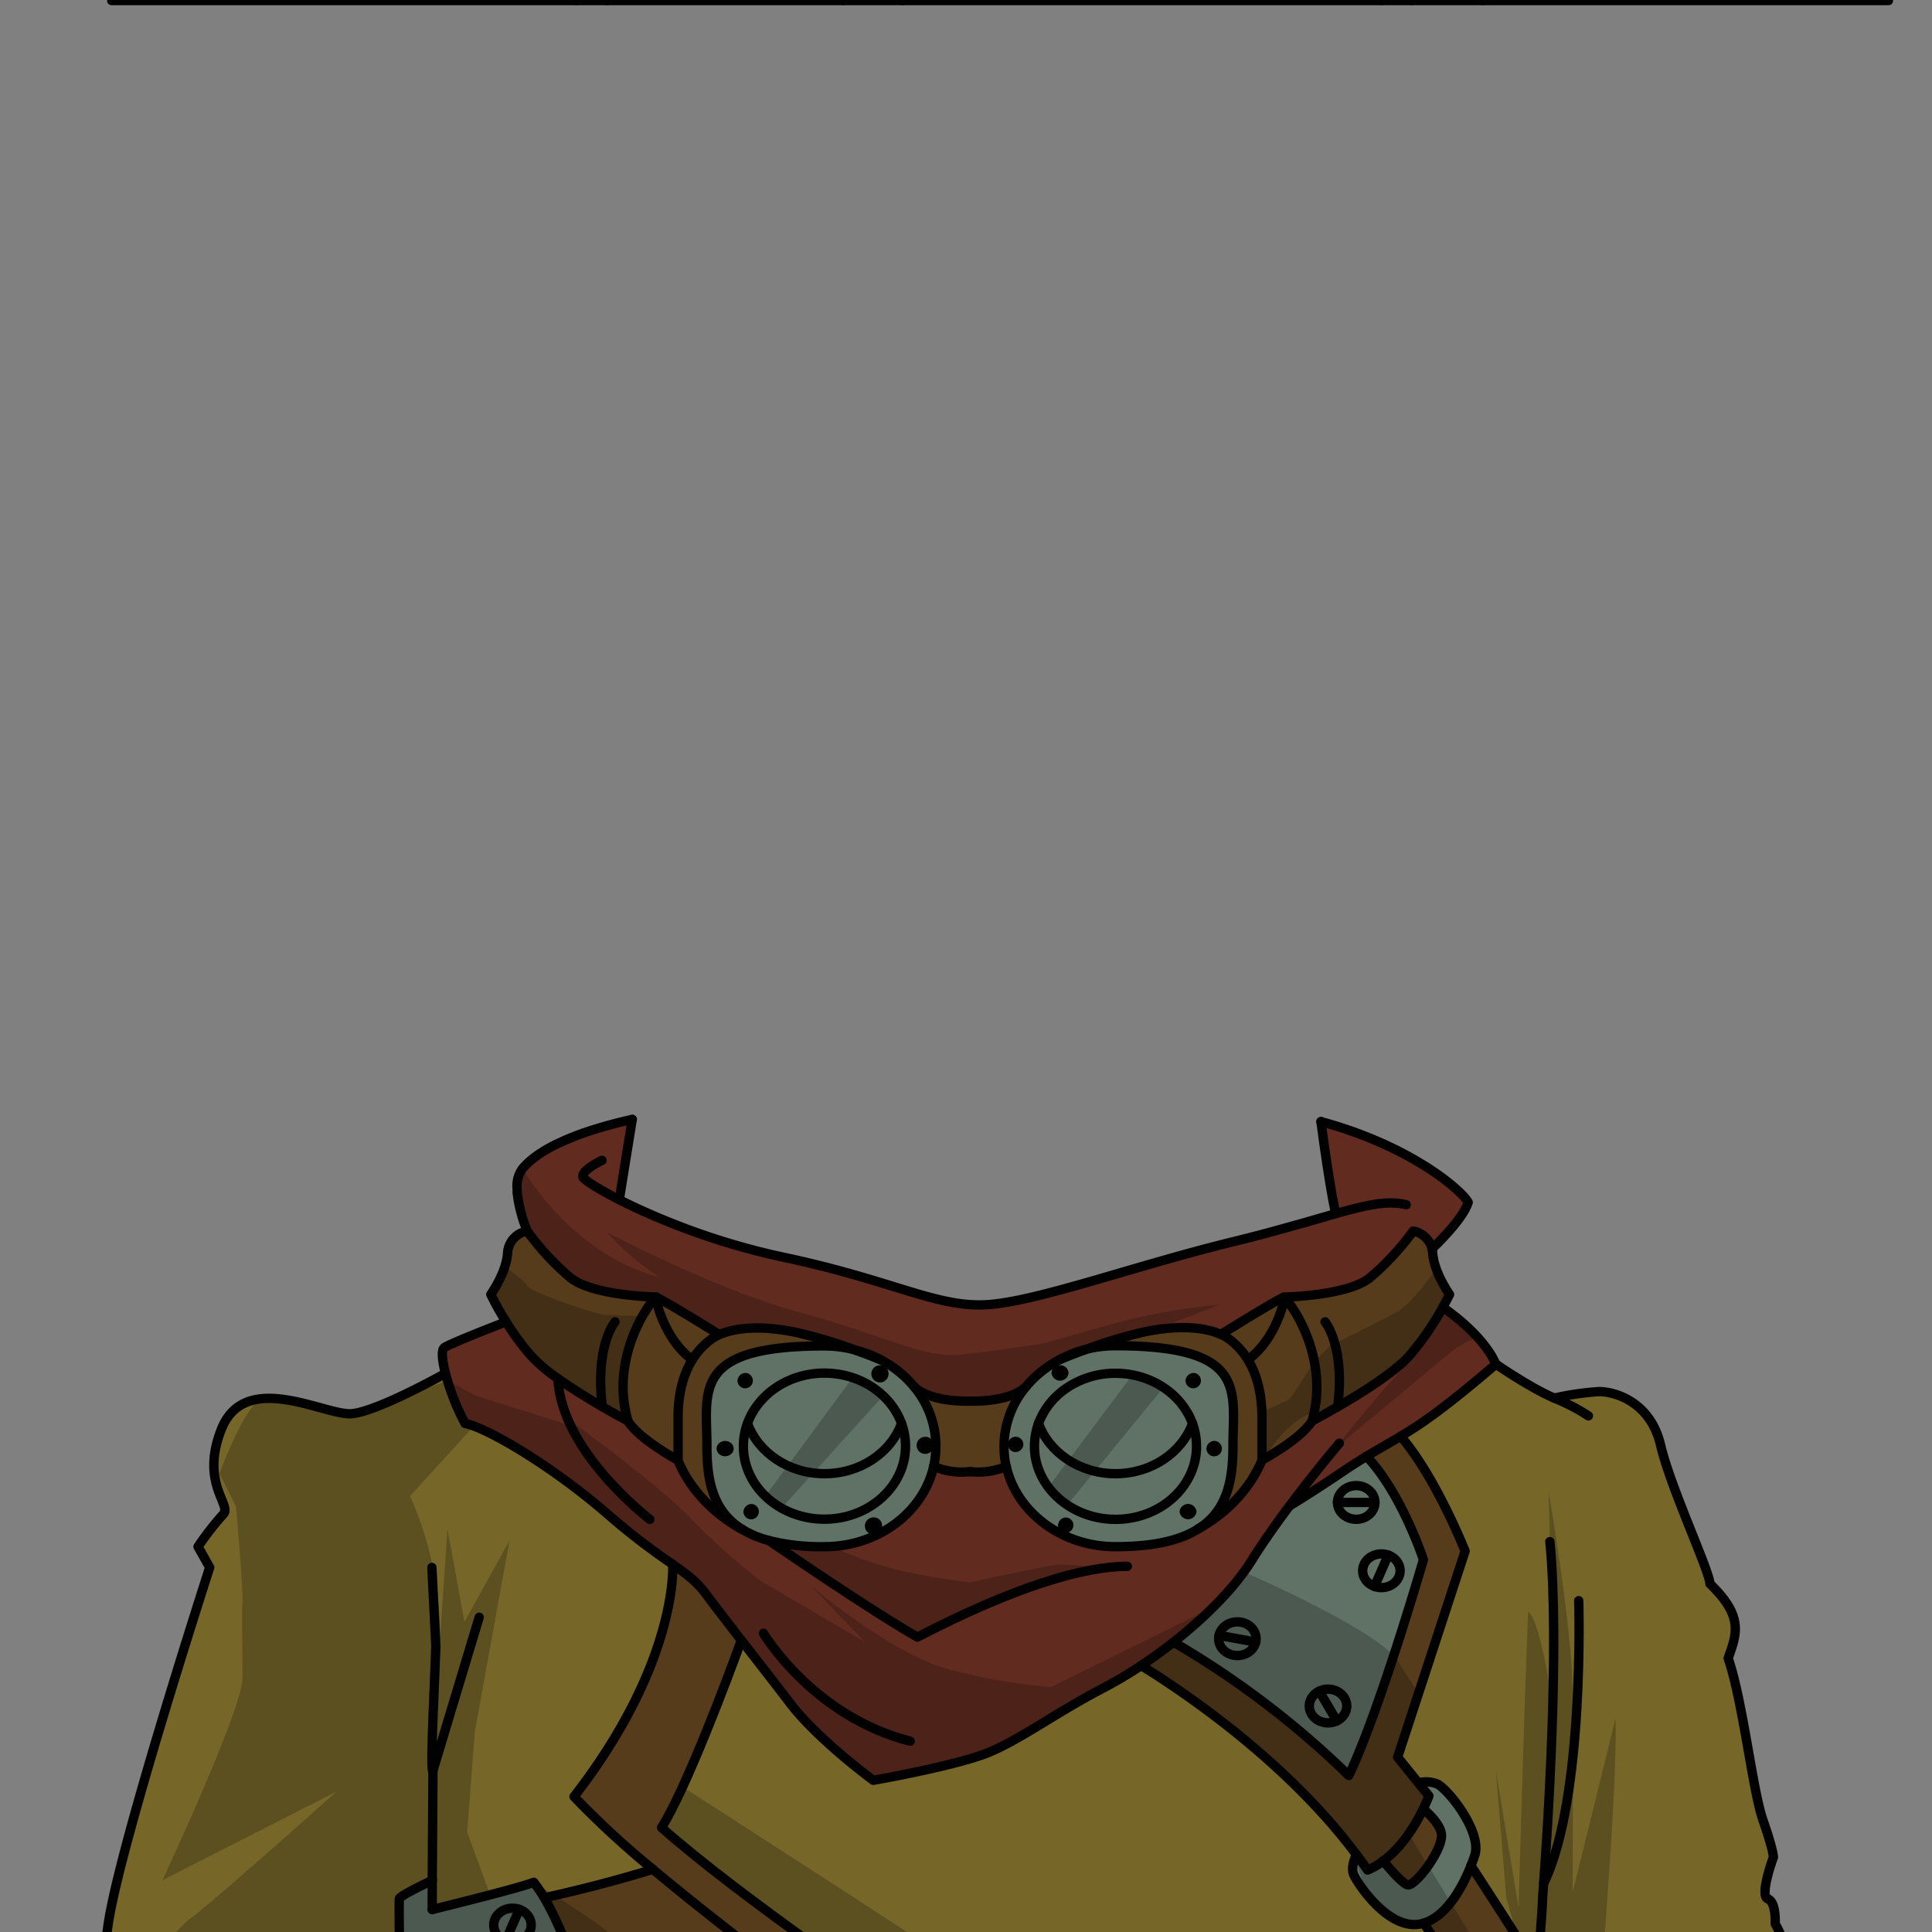 <svg xmlns="http://www.w3.org/2000/svg" xmlns:xlink="http://www.w3.org/1999/xlink" viewBox="0 0 432 432">
  <rect x="0" y="0" width="432" height="432" fill="#808080" stroke="none"/>
  <defs>
    <style>.GUNDAN_LIZARD_OUTFIT_LIZARD_OUTFIT_15_cls-1,.GUNDAN_LIZARD_OUTFIT_LIZARD_OUTFIT_15_cls-15,.GUNDAN_LIZARD_OUTFIT_LIZARD_OUTFIT_15_cls-8{fill:none;}.GUNDAN_LIZARD_OUTFIT_LIZARD_OUTFIT_15_cls-2{isolation:isolate;}.GUNDAN_LIZARD_OUTFIT_LIZARD_OUTFIT_15_cls-3{fill:#c2e3d0;}.GUNDAN_LIZARD_OUTFIT_LIZARD_OUTFIT_15_cls-4{fill:#607266;}.GUNDAN_LIZARD_OUTFIT_LIZARD_OUTFIT_15_cls-5{fill:#563c1b;}.GUNDAN_LIZARD_OUTFIT_LIZARD_OUTFIT_15_cls-6{fill:#766729;}.GUNDAN_LIZARD_OUTFIT_LIZARD_OUTFIT_15_cls-7{fill:#622b20;}.GUNDAN_LIZARD_OUTFIT_LIZARD_OUTFIT_15_cls-15,.GUNDAN_LIZARD_OUTFIT_LIZARD_OUTFIT_15_cls-8{stroke:#010101;stroke-linecap:round;stroke-linejoin:round;}.GUNDAN_LIZARD_OUTFIT_LIZARD_OUTFIT_15_cls-8{stroke-width:2.09px;}.GUNDAN_LIZARD_OUTFIT_LIZARD_OUTFIT_15_cls-9{fill:#010101;}.GUNDAN_LIZARD_OUTFIT_LIZARD_OUTFIT_15_cls-10{opacity:0.22;mix-blend-mode:multiply;}.GUNDAN_LIZARD_OUTFIT_LIZARD_OUTFIT_15_cls-11{clip-path:url(#GUNDAN_LIZARD_OUTFIT_LIZARD_OUTFIT_15_clip-path);}.GUNDAN_LIZARD_OUTFIT_LIZARD_OUTFIT_15_cls-12{fill:#fff;}.GUNDAN_LIZARD_OUTFIT_LIZARD_OUTFIT_15_cls-13{fill:#d4bf7d;}.GUNDAN_LIZARD_OUTFIT_LIZARD_OUTFIT_15_cls-14{fill:#7f6a2a;}.GUNDAN_LIZARD_OUTFIT_LIZARD_OUTFIT_15_cls-15{stroke-width:2px;}</style>
    <clipPath id="clip-path">
      <rect class="GUNDAN_LIZARD_OUTFIT_LIZARD_OUTFIT_15_cls-1" x="18.71" y="-419.1" width="403.6" height="385.13" />
    </clipPath>
  </defs>
  <g class="GUNDAN_LIZARD_OUTFIT_LIZARD_OUTFIT_15_cls-2">
    <g id="Outfit">
      <path class="GUNDAN_LIZARD_OUTFIT_LIZARD_OUTFIT_15_cls-3" d="M201.58,318.29c-2.38-6.52-9.19-11.22-17.22-11.22s-14.83,4.7-17.21,11.22a14.73,14.73,0,0,0-.91,5.11c0,.15,0,.31,0,.45.26,8.81,8.27,15.88,18.11,15.88,10,0,18.13-7.32,18.13-16.33a2.11,2.11,0,0,0,0-.36A14.5,14.5,0,0,0,201.58,318.29Z" />
      <path class="GUNDAN_LIZARD_OUTFIT_LIZARD_OUTFIT_15_cls-3" d="M266.65,318.29c-2.39-6.52-9.18-11.22-17.22-11.22a19.36,19.36,0,0,0-10.84,3.25,16.51,16.51,0,0,0-6.38,8,15,15,0,0,0-.9,5.11c0,9,8.12,16.33,18.12,16.33,9.85,0,17.85-7.07,18.11-15.88,0-.14,0-.3,0-.45A15,15,0,0,0,266.65,318.29Z" />
      <path class="GUNDAN_LIZARD_OUTFIT_LIZARD_OUTFIT_15_cls-4" d="M274.05,308l-.2-.31a9.43,9.43,0,0,0-1.84-2c-.21-.18-.43-.35-.67-.52s-.49-.34-.75-.5-.81-.47-1.26-.69c-3.9-1.9-10.1-3-19.9-3a27.92,27.92,0,0,0-3.05.17l-.87.12h-.09c-.52.08-1,.16-1.55.27l-.8.17-.79.2-.13.05-.45.16-1,.37-.43.17c-1,.37-1.78.69-2.35.92l-.22.09-.6.25-.07,0h0l-.66.35c-.22.13-.44.25-.64.38-.61.36-1.2.74-1.76,1.15h0a25.53,25.53,0,0,0-2.41,2l-.75.73c-.49.49-1,1-1.38,1.52-.3.36-.59.73-.87,1.12s-.39.56-.58.85a.24.24,0,0,0-.06.09l-.07.11h0c-.13.2-.25.4-.37.6l-.25.44c-.18.31-.34.62-.5.94-.29.58-.55,1.17-.79,1.78l-.24.66a21.18,21.18,0,0,0-.75,2.73c0,.21-.08.41-.11.62s-.09.53-.12.8a18.15,18.15,0,0,0-.15,1.81c0,.12,0,.24,0,.36s0,.28,0,.42a20.8,20.8,0,0,0,.49,4.49h0c.08.34.16.68.26,1,0,.16.09.32.14.47s.15.48.23.72.2.56.32.84.17.44.27.66c.27.62.57,1.23.9,1.82.12.22.24.43.37.64l.42.68c.18.28.37.55.57.82s.56.76.85,1.12.49.58.75.86A23.75,23.75,0,0,0,234,341l.94.64,0,0c.71.45,1.45.88,2.21,1.27h0l.24.11.44.22a7.24,7.24,0,0,0,.7.32l.71.3a21.28,21.28,0,0,0,2.2.78l.76.22.76.2c.62.15,1.25.28,1.89.38a27.3,27.3,0,0,0,4.55.38l1.62,0,1.52-.05c.62,0,1.24-.06,1.83-.11l1-.09c.92-.09,1.8-.2,2.63-.33.42-.06.83-.13,1.24-.21l1.06-.22.24-.05c.34-.07.66-.15,1-.24,0,0,0,0,0,0l.84-.23.9-.28c.22-.07.43-.14.63-.22s.56-.2.82-.31l.74-.31c.28-.13.56-.25.82-.39s.58-.29.85-.45.52-.29.77-.45A15,15,0,0,0,272.2,338c.23-.33.46-.67.67-1s.4-.7.58-1.06.35-.73.51-1.11a29.14,29.14,0,0,0,1.76-10.86v-.53C275.72,317.44,276.53,312,274.05,308Zm-45.37,14.32a2.75,2.75,0,0,0-.17-.29,2,2,0,0,0-.52-.47l-.1-.05a1.92,1.92,0,0,0-.58-.21,2.34,2.34,0,0,0-.38,0,2.56,2.56,0,0,0-.39,0,2.14,2.14,0,0,0-.68.26A1.67,1.67,0,0,0,225,323a1.92,1.92,0,0,0,3.81,0A1.5,1.5,0,0,0,228.68,322.32Zm40-14.39a1.86,1.86,0,0,0-.21-.28,2,2,0,0,0-1.08-.59,2.43,2.43,0,0,0-.38,0h0a1.72,1.72,0,1,0,0,3.43,2,2,0,0,0,1.47-.62,1.86,1.86,0,0,0,.21-.28,1.5,1.5,0,0,0,0-1.63ZM237,305.31h-.12a1.09,1.09,0,0,0-.26,0,2.42,2.42,0,0,0-.36.1.75.75,0,0,0-.13.06l-.12.05a1.37,1.37,0,0,0-.2.13h0l-.08.07a1.67,1.67,0,0,0-.23.23l-.13.18-.1.17a1.17,1.17,0,0,0-.1.26,2,2,0,0,0-.05.42,1.6,1.6,0,0,0,.56,1.21,2,2,0,0,0,1.34.5,1.72,1.72,0,1,0,0-3.43Zm2.51,34.31a2.14,2.14,0,0,0-.68-.26,2.56,2.56,0,0,0-.39,0,2.34,2.34,0,0,0-.38,0,2.14,2.14,0,0,0-.68.26,1.82,1.82,0,0,0-.52.47,1.89,1.89,0,0,0-.17.28,1.53,1.53,0,0,0-.15.67,1.58,1.58,0,0,0,.05.38,2.41,2.41,0,0,0,.08.25l0,.06a.22.22,0,0,0,.05.08,1.55,1.55,0,0,0,.51.57l.12.08a.61.61,0,0,0,.14.07.33.33,0,0,0,.1.06l.06,0a.79.79,0,0,0,.26.08l.19.05.31,0,.39,0a2.14,2.14,0,0,0,.68-.26,1.63,1.63,0,0,0,0-2.85Zm27.65-19.47a14.55,14.55,0,0,0-.54-1.85,14.17,14.17,0,0,0-.79-1.78c-.1-.2-.21-.39-.31-.57a15.9,15.9,0,0,0-1.07-1.64c-.26-.35-.54-.69-.83-1s-.59-.65-.91-1a18.25,18.25,0,0,0-2.58-2.09h0a4,4,0,0,0-.38-.24c-.14-.09-.28-.18-.43-.26a7.14,7.14,0,0,0-.71-.4,9.61,9.61,0,0,0-.91-.45,19.08,19.08,0,0,0-4.48-1.44h0a20.25,20.25,0,0,0-3.77-.36,20,20,0,0,0-7,1.25c-.29.11-.57.22-.84.34-.42.19-.84.38-1.24.59h0c-.33.17-.66.35-1,.55s-.54.32-.8.5l-.55.38c-.33.25-.65.5-1,.77s-.6.53-.89.8l-.14.14c-.25.24-.48.49-.71.74s-.4.46-.59.7a12.53,12.53,0,0,0-.77,1c-.12.18-.24.36-.35.54s-.21.35-.31.52-.31.57-.45.86c-.07.13-.13.26-.19.39a5.38,5.38,0,0,0-.24.55c-.08.19-.15.37-.22.56s-.13.38-.19.57a2.91,2.91,0,0,0-.12.39,10.23,10.23,0,0,0-.33,1.35c-.07.38-.13.76-.17,1.15a.09.09,0,0,1,0,.05c0,.4-.07.81-.08,1.22,0,.12,0,.25,0,.37s0,.43,0,.64,0,.42,0,.62a15.82,15.82,0,0,0,.27,1.83c0,.2.09.4.14.59s.1.38.16.57a9.49,9.49,0,0,0,.4,1.17c.06.15.12.31.19.46a1.08,1.08,0,0,0,.08.19c.07.16.14.31.22.46.18.37.37.72.57,1.07l.32.52c.11.18.23.35.34.51s.23.33.36.49h0l0,0,0,0c.21.28.43.54.65.81,0,0,0,0,0,0,.23.26.46.51.7.76a16.4,16.4,0,0,0,1.51,1.36l.09.09c.16.13.32.26.49.38l.73.52c.45.3.92.58,1.4.85h0c.33.18.67.35,1,.51l.09,0c.34.16.68.31,1,.45s.67.26,1,.37l.1,0c.39.13.77.24,1.17.34l.58.14a20.27,20.27,0,0,0,4.38.48c9.85,0,17.85-7.07,18.11-15.87,0-.15,0-.31,0-.46A14.58,14.58,0,0,0,267.19,320.15Zm-.2,16.66a2,2,0,0,0-2.69,0,1.88,1.88,0,0,0-.24.25,1.6,1.6,0,0,0-.32.95,1.91,1.91,0,0,0,3.81,0A1.59,1.59,0,0,0,267,336.81Zm6.53-13.24a.29.29,0,0,0,0-.1,1.43,1.43,0,0,0-.08-.22.38.38,0,0,0-.09-.15,1.08,1.08,0,0,0-.21-.28l-.12-.12a2,2,0,0,0-1.34-.51,2,2,0,0,0-1.42.59,1.6,1.6,0,0,0-.48,1.13,1.42,1.42,0,0,0,.19.73,1.76,1.76,0,0,0,.37.49,2,2,0,0,0,1.34.5,2,2,0,0,0,1.46-.62,1.86,1.86,0,0,0,.21-.28,1.31,1.31,0,0,0,.2-.47,1.34,1.34,0,0,0,0-.35A1.27,1.27,0,0,0,273.52,323.57Z" />
      <path class="GUNDAN_LIZARD_OUTFIT_LIZARD_OUTFIT_15_cls-4" d="M209.26,323a1.21,1.21,0,0,0,0-.19v-.17c0-.16,0-.31,0-.47a1.69,1.69,0,0,0,0-.23c0-.25,0-.49-.07-.74s0-.43-.08-.64-.06-.43-.1-.64c-.08-.47-.18-.93-.29-1.39l-.21-.79c-.09-.28-.17-.56-.27-.84s-.19-.55-.29-.82-.2-.51-.31-.77a22.07,22.07,0,0,0-1.24-2.42l-.35-.58-.07-.1,0,0-.15-.23c-.17-.26-.34-.51-.53-.76a.91.91,0,0,0-.11-.16c-.23-.32-.48-.63-.73-.93l0,0a21.21,21.21,0,0,0-1.64-1.78,23.85,23.85,0,0,0-4.88-3.72l-1.09-.6h0l-.19-.08-1-.4-.6-.24s0,0,0,0l-.08,0-.17-.07-.13-.06-1-.39-.9-.34-.24-.1h-.1l-.12,0-.66-.25c-.36-.11-.72-.2-1.09-.28l-1.1-.22h-.05c-.4-.08-.8-.14-1.21-.2l-1-.11-.56-.05-.75-.05c-.48,0-1,0-1.46,0-9.8,0-16,1.09-19.9,3q-.68.33-1.26.69c-.26.16-.51.33-.75.5s-.46.34-.67.52a9.43,9.43,0,0,0-1.84,2l-.2.31c-2.48,4-1.67,9.44-1.67,15.4v.53c0,5.11.71,9.8,3.15,13.52l.54.77c.18.23.37.47.56.69l.48.54.38.38a15,15,0,0,0,2.57,2l.06,0c.16.1.31.2.48.29l.41.24c.36.2.74.39,1.13.57a24.49,24.49,0,0,0,4,1.47h0q1.08.28,2.25.51l.09,0,.78.14,1.14.18c.68.1,1.39.19,2.12.25.53.06,1.08.1,1.63.14l.64,0,1,0,1,0h1.85c.29,0,.59,0,.89,0h.08l.6,0h.28c.33,0,.65,0,1-.08l.87-.1.29,0c.3,0,.6-.09.89-.15l.9-.18.26-.05.69-.17.42-.1.57-.16c.29-.09.57-.17.84-.27s.67-.22,1-.35l.68-.26c.42-.17.83-.35,1.24-.55l.46-.22a25.24,25.24,0,0,0,4-2.45c.24-.18.48-.36.72-.56l.76-.64.74-.68.74-.74c.19-.2.38-.4.56-.61l.12-.13c.2-.23.39-.46.58-.7s.41-.51.6-.77l.52-.72a.42.42,0,0,1,.09-.14,20.23,20.23,0,0,0,1.42-2.47c.15-.3.28-.59.41-.89.26-.58.49-1.18.69-1.78a.65.65,0,0,1,0-.13c.17-.54.33-1.1.46-1.66l0-.13h0c.08-.36.15-.73.21-1.1.1-.62.18-1.24.22-1.88s.06-1,.06-1.51C209.27,323.26,209.27,323.12,209.26,323Zm-10.92-16.91a3,3,0,0,0-.24-.26,2,2,0,0,0-2.81.12,1.08,1.08,0,0,0-.21.28,1.52,1.52,0,0,0,0,1.64,1.78,1.78,0,0,0,.21.27,2,2,0,0,0,2.81.12,1.88,1.88,0,0,0,.24-.25,1.6,1.6,0,0,0,0-1.92Zm-31.54,1a1.72,1.72,0,1,0,1.91,1.71A1.82,1.82,0,0,0,166.8,307ZM164,323.74a.53.53,0,0,0,0-.12.13.13,0,0,0,0-.06,1.31,1.31,0,0,0-.09-.28v0a1.09,1.09,0,0,1-.08-.15,1.5,1.5,0,0,0-.24-.31l-.1-.09a.73.73,0,0,0-.18-.14.42.42,0,0,0-.14-.09,1.06,1.06,0,0,0-.21-.11,2,2,0,0,0-.81-.17,2,2,0,0,0-1.47.63,1.86,1.86,0,0,0-.21.28.9.9,0,0,0-.12.24,1.39,1.39,0,0,0-.12.57,1.46,1.46,0,0,0,.24.82,1.86,1.86,0,0,0,.21.28,2,2,0,0,0,1.47.62,2.26,2.26,0,0,0,.74-.13,1.84,1.84,0,0,0,.6-.37,2,2,0,0,0,.24-.26,1.55,1.55,0,0,0,.33-1A.91.91,0,0,0,164,323.74Zm5.45,13.07-.27-.21a2,2,0,0,0-1.07-.3,2,2,0,0,0-1.35.51,1.59,1.59,0,0,0-.56,1.2,1.5,1.5,0,0,0,.15.67,1.22,1.22,0,0,0,.17.29,1.93,1.93,0,0,0,1.17.72l.16,0h.26a2,2,0,0,0,1.34-.5l.12-.12.11-.13a1.6,1.6,0,0,0,.33-1,1.54,1.54,0,0,0-.33-.95A1.79,1.79,0,0,0,169.49,336.81Zm27.17,3a1.46,1.46,0,0,0-.28-.21,2.14,2.14,0,0,0-.68-.26,2.34,2.34,0,0,0-.38,0,2.56,2.56,0,0,0-.39,0,2.47,2.47,0,0,0-.36.11,1.79,1.79,0,0,0-.86.66,1,1,0,0,0-.15.24h0a1.21,1.21,0,0,0-.11.32,1.27,1.27,0,0,0,0,.34,1.34,1.34,0,0,0,0,.35,1.48,1.48,0,0,0,.21.5,1.18,1.18,0,0,0,.17.22,2,2,0,0,0,1.49.65,2.34,2.34,0,0,0,.38,0,1.94,1.94,0,0,0,1.2-.73,1.69,1.69,0,0,0,.31-1A1.64,1.64,0,0,0,196.66,339.83ZM202.47,323a14.44,14.44,0,0,0-.89-4.74c-.08-.22-.17-.45-.27-.67s-.12-.29-.18-.43l-.33-.68c-.14-.26-.27-.51-.42-.75a.25.25,0,0,0,0-.07q-.22-.39-.48-.75c-.17-.26-.36-.52-.55-.77s-.34-.44-.52-.65-.47-.54-.72-.8-.26-.27-.4-.4a3.5,3.5,0,0,0-.28-.27c-.22-.21-.45-.42-.69-.62l0,0c-.25-.21-.5-.41-.76-.6l-.8-.56a17.6,17.6,0,0,0-2.4-1.35c-.13-.07-.26-.12-.39-.18l-.74-.31-.15-.06-.73-.26-.07,0a13.66,13.66,0,0,0-1.58-.45c-.23-.06-.45-.11-.68-.15a20.35,20.35,0,0,0-4-.4,20.71,20.71,0,0,0-2.86.2l-.18,0a19,19,0,0,0-2,.41l-.68.19-.68.22c-.44.15-.87.31-1.29.49a18.61,18.61,0,0,0-3,1.63c-.37.24-.73.5-1.08.77h0c-.35.27-.69.56-1,.85-.17.15-.33.3-.48.46a16.43,16.43,0,0,0-1.33,1.45,13,13,0,0,0-.78,1,15.77,15.77,0,0,0-1.79,3.46,15,15,0,0,0-.9,5.1v.28a1.09,1.09,0,0,0,0,.18c0,.24,0,.48,0,.72a.34.34,0,0,0,0,.1,1,1,0,0,0,0,.17,4.07,4.07,0,0,0,.07.61,5.43,5.43,0,0,0,.09.56c0,.22.08.44.13.66s.06.29.1.43.13.47.21.71a7,7,0,0,0,.26.77c.09.25.19.5.29.74s.22.48.34.72a15,15,0,0,0,.85,1.51c.12.19.24.37.37.54s.31.44.47.65.33.42.51.62l.53.6.28.28c.1.09.19.19.29.29l.06,0c.19.18.37.36.56.51s.35.31.53.45l.17.14.56.42a7.51,7.51,0,0,0,.68.47,2.84,2.84,0,0,0,.39.25,6,6,0,0,0,.54.33l.13.07h0l.06,0c.32.18.65.36,1,.52l.06,0c.35.17.7.33,1.07.47s.64.25,1,.36.82.27,1.24.39l.76.19a18.36,18.36,0,0,0,2,.34l.67.08.81.05c.34,0,.67,0,1,0,10,0,18.12-7.31,18.12-16.33C202.48,323.29,202.48,323.16,202.47,323Zm6.28-.23a1.22,1.22,0,0,0,0-.17,1.63,1.63,0,0,0-.35-.7l-.21-.21-.16-.12a1,1,0,0,0-.17-.1,1.31,1.31,0,0,0-.27-.12l-.16-.05-.19,0a1.87,1.87,0,0,0-.34,0,2.56,2.56,0,0,0-.39,0,2.14,2.14,0,0,0-.68.26,1.46,1.46,0,0,0-.28.21l-.07.07-.06.06-.11.12a1.66,1.66,0,0,0-.32,1,1.6,1.6,0,0,0,.32,1,2.83,2.83,0,0,0,.24.25,2,2,0,0,0,1.35.5,1.85,1.85,0,0,0,1.81-1.26.3.3,0,0,0,0-.1,1.34,1.34,0,0,0,0-.35h0A1,1,0,0,0,208.75,322.81Z" />
      <path class="GUNDAN_LIZARD_OUTFIT_LIZARD_OUTFIT_15_cls-5" d="M320.32,280.26a7.46,7.46,0,0,0-.14-1,5.36,5.36,0,0,0-4.23-4,59.43,59.43,0,0,1-9.78,10.53c-5.15,4-19.12,4.24-19.12,4.24-2.81,1.36-14,8.32-14,8.32-3.85-1.72-9.79-2.07-17-.59a99.48,99.48,0,0,0-13.75,4.11,27,27,0,0,1,7.15-.95c29.79,0,26.29,10.07,26.29,22.45v.53c-.06,7.44-1.46,14-7.73,17.95,11.13-6.1,14.29-15.42,14.29-15.42s8.69-4.66,11.15-8.75c0,0,2.4-1.26,5.68-3.16,5.23-3,12.67-7.66,16-11.38a62.83,62.83,0,0,0,7.51-10.87c.95-1.73,1.5-2.86,1.5-2.86S320.64,284.62,320.32,280.26Z" />
      <path class="GUNDAN_LIZARD_OUTFIT_LIZARD_OUTFIT_15_cls-5" d="M216.9,313.29s-8.74.43-12.53-3.25A20.87,20.87,0,0,1,209.26,323c0,.14,0,.29,0,.43a20.87,20.87,0,0,1-.49,4.49,16,16,0,0,0,8.12,1.17,16,16,0,0,0,8.11-1.17,21.52,21.52,0,0,1-.49-4.49,21,21,0,0,1,4.9-13.36C225.63,313.72,216.9,313.29,216.9,313.29Z" />
      <path class="GUNDAN_LIZARD_OUTFIT_LIZARD_OUTFIT_15_cls-5" d="M160.76,298.37c-.48-.29-11.25-7-14-8.31,0,0-14-.2-19.12-4.24a59.43,59.43,0,0,1-9.78-10.53,5.32,5.32,0,0,0-4.38,5c-.3,4.36-3.75,9.18-3.75,9.18a66.28,66.28,0,0,0,3.42,6.13,56.81,56.81,0,0,0,5.59,7.6,37,37,0,0,0,6,5.09h0c3.24,2.3,6.95,4.56,9.93,6.28,3.28,1.9,5.68,3.16,5.68,3.16,2.48,4.09,11.16,8.75,11.16,8.75s3.14,9.29,14.24,15.39c-6.24-4-7.63-10.5-7.69-17.92v-.53c0-12.38-3.5-22.45,26.29-22.45a26.9,26.9,0,0,1,7.19,1,99.75,99.75,0,0,0-13.77-4.12C170.55,296.31,164.63,296.66,160.76,298.37Z" />
      <path class="GUNDAN_LIZARD_OUTFIT_LIZARD_OUTFIT_15_cls-4" d="M129.12,442.93a66.43,66.43,0,0,1,1.5,7.88S113.45,459,97.9,460.76a47.46,47.46,0,0,1-7.37.32c-1.09-2.85-1.38-35.63-1.24-36.5.1-.59,4.59-2.81,7.4-4.15,0,2.27,0,4.49,0,6.54,5.26-1.29,20-5,22.7-6.09a40.73,40.73,0,0,1,2.36,3.47A65.91,65.91,0,0,1,129.12,442.93Z" />
      <path class="GUNDAN_LIZARD_OUTFIT_LIZARD_OUTFIT_15_cls-5" d="M146,418c6.21,5.22,13,10.62,19.59,15.72-11.32,3.6-28.78,7.55-36.48,9.24a65.91,65.91,0,0,0-7.41-18.58C126.88,423.21,136.37,421,146,418Z" />
      <path class="GUNDAN_LIZARD_OUTFIT_LIZARD_OUTFIT_15_cls-4" d="M319.52,401.58l-2.36-2.91a6.51,6.51,0,0,1,4.24.25c2.57,1.3,10.09,10.85,8.34,16-.23.69-.51,1.46-.84,2.28C327,422,323.46,428.45,318.39,430a6.51,6.51,0,0,1-1.31.28c-6.7.84-13.08-8.44-14.32-10.94-.69-1.41-.11-3.28.54-4.63q1.29,1.69,2.49,3.45a15.86,15.86,0,0,0,3.46-2c1.82,2.2,4.52,5.28,5.57,5.4,1.64.18,7.51-7.42,7.51-11,0-2.11-2.21-4.45-4.07-6C319.09,402.74,319.52,401.58,319.52,401.58Z" />
      <path class="GUNDAN_LIZARD_OUTFIT_LIZARD_OUTFIT_15_cls-5" d="M346.76,447.74a12.11,12.11,0,0,0-.85-3.46c-.32-.7-1.12-2.11-2.23-4-3.77-6.26-11.11-17.52-14.78-23.16C327,422,323.46,428.45,318.39,430c3.54,5.46,10.61,16.3,14.89,22.5,1.39,2,2.47,3.53,3.05,4.22,1.31,1.56,3.41,1.49,5.37.9a19.25,19.25,0,0,0,4.89-2.37A32.63,32.63,0,0,0,346.76,447.74Z" />
      <path class="GUNDAN_LIZARD_OUTFIT_LIZARD_OUTFIT_15_cls-5" d="M318.26,404.47c.83-1.73,1.26-2.89,1.26-2.89l-2.36-2.91-4.64-5.75,15.09-46.08s-6.58-16.65-14.42-25.67c-2.43,1.45-4.7,2.7-7.64,4.47,7.85,8.2,12.73,23.11,12.73,23.11S308.39,382.9,301.59,397a201.69,201.69,0,0,0-39.19-29.81c-2.39,1.87-4.83,3.64-7.23,5.23,8.88,5.48,32.28,21.05,48.13,42.28q1.29,1.69,2.49,3.45a15.86,15.86,0,0,0,3.46-2c1.82,2.2,4.52,5.28,5.57,5.4,1.64.18,7.51-7.42,7.51-11C322.33,408.41,320.12,406.07,318.26,404.47Z" />
      <path class="GUNDAN_LIZARD_OUTFIT_LIZARD_OUTFIT_15_cls-5" d="M341.45,459.66c-10.42,3.21-49.13,14.89-70.26,17.87a167.38,167.38,0,0,1-22.64,1.32c-20.72,0-41.6-2.46-43.39-3.18-2.47-1-3.84-12-5.95-15.58-1.14-2-16.72-13.28-33.61-26.4C159,428.59,152.22,423.19,146,418a200.15,200.15,0,0,1-17.65-16.27c23.47-30.25,22.07-51.89,22.07-51.89,3.25,2.27,5.41,3.88,7.51,6.74,2,2.67,4.78,6.3,7.83,10.22-3.22,8.83-12.27,33-17.85,41.89,18.63,16.42,52.3,38.87,57,42.49s5.24,14.94,7.41,17.25,39.12,2.51,59.92.94c13.08-1,41.62-10.18,61-16.85,1.39,2,2.47,3.53,3.05,4.22,1.31,1.56,3.41,1.49,5.37.9C341.61,458.38,341.53,459.06,341.45,459.66Z" />
      <path class="GUNDAN_LIZARD_OUTFIT_LIZARD_OUTFIT_15_cls-6" d="M347.48,312.63a64.33,64.33,0,0,1,10.09-1.47c3.5,0,11.46,2.28,13.73,11.93s10.86,27.91,11.06,31.06c7.56,7.31,6,11.14,4.06,16.64,3.3,9.59,5.45,29.51,7.78,36.19s2.34,8.28,2.34,8.28-3.18,8.59-1.25,9.33,1.64,5.56,1.64,5.56,2.24,3.84,2.51,6.8,5.08,21.9,5.08,21.9l5.49,20H343.68l-2.23-19.19c.08-.6.16-1.28.25-2.05a19.25,19.25,0,0,0,4.89-2.37,32.63,32.63,0,0,0,.17-7.5,12.11,12.11,0,0,0-.85-3.46c-.32-.7-1.12-2.11-2.23-4-3.77-6.26-11.11-17.52-14.78-23.16.33-.82.61-1.59.84-2.28,1.75-5.11-5.77-14.66-8.34-16a6.51,6.51,0,0,0-4.24-.25l-4.64-5.75,15.09-46.08s-6.58-16.65-14.42-25.67c4.7-2.8,9.9-6.37,21.29-16.11C334.48,305.06,342.13,310.35,347.48,312.63Z" />
      <path class="GUNDAN_LIZARD_OUTFIT_LIZARD_OUTFIT_15_cls-4" d="M288.36,336.7c3.21-2,6.86-4.29,11.14-7.18,2.34-1.58,4.31-2.82,6-3.88h0c7.85,8.2,12.73,23.11,12.73,23.11S308.39,382.9,301.59,397a201.69,201.69,0,0,0-39.19-29.81c7-5.52,13.6-12,17.58-18.44,2.4-3.84,5.42-8.1,8.37-12.05Z" />
      <path class="GUNDAN_LIZARD_OUTFIT_LIZARD_OUTFIT_15_cls-6" d="M318.39,430a6.51,6.51,0,0,1-1.31.28c-6.7.84-13.08-8.44-14.32-10.94-.69-1.41-.11-3.28.54-4.63-15.85-21.23-39.25-36.8-48.13-42.28a92.66,92.66,0,0,1-8.42,5C235.63,383.27,228.26,389,221,391.92s-25.69,6.19-25.69,6.19S182.78,389,176.61,380.8c-3.34-4.41-7.27-9.43-10.84-14-3.22,8.83-12.27,33-17.85,41.89,18.63,16.42,52.3,38.87,57,42.49s5.24,14.94,7.41,17.25,39.12,2.51,59.92.94c13.08-1,41.62-10.18,61-16.85C329,446.29,321.93,435.45,318.39,430Z" />
      <path class="GUNDAN_LIZARD_OUTFIT_LIZARD_OUTFIT_15_cls-6" d="M199.21,460.09c-1.14-2-16.72-13.28-33.61-26.4-11.32,3.6-28.78,7.55-36.48,9.24a66.43,66.43,0,0,1,1.5,7.88S113.45,459,97.9,460.76a47.46,47.46,0,0,1-7.37.32c-1.09-2.85-1.38-35.63-1.24-36.5.1-.59,4.59-2.81,7.4-4.15,0,2.27,0,4.49,0,6.54,5.26-1.29,20-5,22.7-6.09a40.73,40.73,0,0,1,2.36,3.47c5.17-1.14,14.66-3.38,24.3-6.38a200.15,200.15,0,0,1-17.65-16.27c23.47-30.25,22.07-51.89,22.07-51.89h0a150.31,150.31,0,0,1-14.52-11.19C122.65,327.11,108.24,319,104,318.29a52.09,52.09,0,0,1-4.4-11.22c-.48.27-15.06,8.42-20.86,9s-24.17-10.26-29.38,3.84c-4.54,11.87,2.6,16.7.54,18.67a65.68,65.68,0,0,0-5.62,7.23l2.61,4.64s-20.6,63.59-22.79,80.41-4.4,23.26-4.4,23.26-1.92,6.93-1.09,7.42S23,469,23,469l-10.16,9.85H248.55c-20.72,0-41.6-2.46-43.39-3.18C202.69,474.69,201.32,463.68,199.21,460.09Z" />
      <path class="GUNDAN_LIZARD_OUTFIT_LIZARD_OUTFIT_15_cls-7" d="M322.58,292.31h0a62.83,62.83,0,0,1-7.51,10.87c-3.29,3.72-10.73,8.36-16,11.38-3.28,1.9-5.68,3.16-5.68,3.16-2.46,4.09-11.15,8.75-11.15,8.75s-3.16,9.32-14.29,15.42c-4,2.5-9.85,4-18.56,4-12,0-22.09-7.72-24.4-17.95h0a16,16,0,0,1-8.11,1.17,16,16,0,0,1-8.12-1.17h0c-2.31,10.23-12.38,17.95-24.41,17.95a48.09,48.09,0,0,1-12.46-1.38h0a21.72,21.72,0,0,1-6.06-2.57l-.06,0c-11.1-6.1-14.24-15.39-14.24-15.39s-8.68-4.66-11.16-8.75c0,0-2.4-1.26-5.68-3.16-3-1.72-6.69-4-9.93-6.28h0a37,37,0,0,1-6-5.09,56.81,56.81,0,0,1-5.59-7.6h0s-12.17,4.69-13.75,5.74c-.73.49-.54,2.8.21,5.76a52.09,52.09,0,0,0,4.4,11.22c4.25.71,18.66,8.82,31.92,20.32a150.31,150.31,0,0,0,14.52,11.19h0c3.25,2.27,5.41,3.88,7.51,6.74,2,2.67,4.78,6.3,7.83,10.22,3.57,4.6,7.5,9.62,10.84,14,6.17,8.16,18.66,17.31,18.66,17.31s18.4-3.21,25.69-6.19,14.67-8.65,25.79-14.47a92.66,92.66,0,0,0,8.42-5c2.4-1.59,4.84-3.36,7.23-5.23,7-5.52,13.6-12,17.58-18.44,2.4-3.84,5.42-8.1,8.37-12.05h0c3.21-2,6.86-4.29,11.14-7.18,2.34-1.58,4.31-2.82,6-3.88h0c2.94-1.77,5.21-3,7.64-4.47,4.7-2.8,9.9-6.37,21.29-16.11C331.59,298.22,322.58,292.31,322.58,292.31Z" />
      <path class="GUNDAN_LIZARD_OUTFIT_LIZARD_OUTFIT_15_cls-7" d="M328.29,268.85c-1.19,3.89-7.77,10.08-8.12,10.41a5.05,5.05,0,0,0-1-2.08,4,4,0,0,0-.34-.37,2.6,2.6,0,0,0-.35-.32,3.08,3.08,0,0,0-.38-.28,5.62,5.62,0,0,0-1.36-.69l-.25-.09a4.35,4.35,0,0,0-.55-.13v0a.08.08,0,0,0,0,0,.86.86,0,0,0-.07.1,1.25,1.25,0,0,0-.09.12l-.41.56-.19.23-.42.56-.25.3a53.79,53.79,0,0,1-8.3,8.6,11,11,0,0,1-2.3,1.34c-.43.2-.89.38-1.37.55a30,30,0,0,1-3,.88,55.06,55.06,0,0,1-5.92,1l-1.1.12-.69.07-.34,0c-.77.07-1.48.12-2.09.15l-.72,0-.42,0-1.1,0h0c-1.84.89-7.31,4.2-10.84,6.36l-3.18,2c-.28-.12-.56-.24-.86-.35a19.47,19.47,0,0,0-2.95-.78A21.74,21.74,0,0,0,267,297c-.79-.07-1.61-.1-2.46-.1h-.6c-.22,0-.45,0-.67,0l-.63,0h-.07a40.84,40.84,0,0,0-4.45.49h0c-.66.1-1.32.23-2,.37-1.78.36-3.62.83-5.44,1.35-3,.87-6,1.88-8.31,2.75l-.13.05h-.05c-.43.11-.85.24-1.26.38a24.7,24.7,0,0,0-2.56,1c-.39.18-.77.37-1.15.57l-.07,0h0l-.66.35c-.22.13-.44.25-.64.38-.61.36-1.2.74-1.76,1.15h0a25.53,25.53,0,0,0-2.41,2c-.26.23-.51.48-.75.73-.49.49-1,1-1.38,1.52l-.3.27-.25.21-.45.33-.4.25a12.42,12.42,0,0,1-2.84,1.22l-.6.17h-.05l-.57.14-.7.15-.51.09c-.45.08-.88.15-1.3.2l-.44.05-.53.05h-.06l-.41,0-.79,0c-.62,0-1.15.05-1.55,0h-.78s-.86,0-2.15,0l-.58,0-1.13-.09H213l-.32,0-.17,0-.56-.07a20.49,20.49,0,0,1-3.94-.9l-.41-.15a10.7,10.7,0,0,1-2.26-1.16,2.83,2.83,0,0,1-.28-.2,3.47,3.47,0,0,1-.37-.3,3.22,3.22,0,0,1-.28-.24l0,0h0a21.09,21.09,0,0,0-1.63-1.78,23.85,23.85,0,0,0-4.88-3.72c-.36-.21-.72-.41-1.09-.6h0l-.19-.08c-.36-.2-.73-.38-1.1-.55A25.54,25.54,0,0,0,191.7,302l-.15,0-.09,0-2.17-.79-.14-.05-2-.67-.68-.22c-1.79-.58-3.67-1.14-5.55-1.61l-.18-.05h0s0,0,0,0l-1.47-.36-1.48-.32-1-.19-.77-.14L175,297.3c-.92-.13-1.81-.23-2.67-.31h-.06l-1.47-.09h-.81a25.53,25.53,0,0,0-3.56.14c-.24,0-.48,0-.71.07s-.71.09-1,.15h-.06l-.09,0c-.32.06-.64.12-.94.2a15.52,15.52,0,0,0-2.77.91l-.18-.11-.35-.22-.43-.26-.31-.19-.33-.21,0,0-1.35-.83c-.29-.19-.6-.38-.92-.57l0,0-2.2-1.34-.6-.36-1.16-.7h0l-1-.61-.13-.08-.57-.34-.12-.08,0,0-.93-.53c-.87-.51-1.67-1-2.31-1.31-.37-.19-.69-.36-.95-.48h0c-.09,0-.64,0-1.52-.06l-.73,0s0,0,0,0c-.34,0-.7,0-1.09-.08l-.31,0-.57-.05-1.11-.1-1.33-.14c-.86-.11-1.75-.23-2.66-.38-.74-.12-1.49-.26-2.23-.42l-.27,0-.09,0h-.07l-.37-.09-.79-.2c-.52-.13-1-.28-1.52-.44l-.66-.22a13,13,0,0,1-3.75-1.91l-.78-.64c-.27-.22-.53-.46-.78-.69a.47.47,0,0,0-.12-.09.81.81,0,0,0-.1-.09l-.49-.45-.6-.57-.82-.81-.27-.28a1.29,1.29,0,0,1-.16-.17l-1.2-1.27-1.21-1.38s0,0,0,0-.19-.22-.29-.32l-.09-.11,0,0c-.07-.08-.13-.17-.2-.24-.75-.91-1.37-1.71-1.82-2.3l-.14-.18-.46-.61-.16-.21s0-.06,0-.07h0c0-.07-.16-.39-.35-.91-.09-.2-.17-.43-.26-.7v0c-.07-.21-.14-.43-.23-.67s-.18-.6-.29-.93-.2-.74-.3-1.13a.36.36,0,0,0,0-.09.5.5,0,0,0,0-.12c-.1-.41-.21-.84-.29-1.27,0-.22-.09-.44-.13-.65-.11-.53-.18-1.07-.25-1.61,0-.28,0-.57-.07-.84v-.11c0-.11,0-.21,0-.32a6.6,6.6,0,0,1,1.23-4.65,19,19,0,0,1,1.9-1.86,3.66,3.66,0,0,0,.39-.32l.46-.36c.49-.36,1-.74,1.68-1.14.28-.18.59-.37.92-.56l.49-.27a2.38,2.38,0,0,1,.31-.17c.27-.15.56-.31.87-.46l.61-.31.66-.3a57.46,57.46,0,0,1,7-2.72l.76-.24c2.07-.64,4.4-1.29,7-1.91l1.45-.33-2.9,18c2.55,1.3,5.64,2.74,9.14,4.2l.31.13,1.25.51a155.1,155.1,0,0,0,25.93,8c24.57,5.2,34.18,11.26,45.43,10.64s33.36-8.79,55.73-14.22c6.23-1.52,11.37-3,15.71-4.21l6.68-1.93c-.06-.27-.12-.56-.18-.86-.72-3.44-1.57-8.83-2.31-13.95-.29-2-.56-4-.79-5.78q3,.83,5.73,1.75l1.6.56,1.66.61.05,0,.43.16.64.26.64.25,1.48.62,1.39.6.13.06,1.46.67L312,257l1.34.68.46.24.44.23.39.22c.43.23.84.45,1.24.68l1,.55.21.13,1.12.67c.8.48,1.55,1,2.25,1.44l.43.3.42.29c.58.4,1.12.79,1.62,1.18.34.25.67.5,1,.75l.74.6.32.28a4,4,0,0,1,.38.32c.21.18.42.36.61.54l.25.24c.4.37.74.71,1,1,.12.12.22.24.33.36s.34.41.46.58A3.33,3.33,0,0,1,328.29,268.85Z" />
      <path class="GUNDAN_LIZARD_OUTFIT_LIZARD_OUTFIT_15_cls-8" d="M134.61,259.46s-4.68,2.21-4.27,3.7c.15.57,3.13,2.56,8.13,5.1,2.55,1.3,5.64,2.74,9.14,4.2l.31.13,1.25.51a155.1,155.1,0,0,0,25.93,8c24.57,5.2,34.18,11.26,45.43,10.64s33.36-8.79,55.73-14.22c6.23-1.52,11.37-3,15.71-4.21l6.68-1.93c7.12-2,11.6-3,15.78-2" />
      <path class="GUNDAN_LIZARD_OUTFIT_LIZARD_OUTFIT_15_cls-8" d="M165.76,341.85c-6.24-4-7.63-10.5-7.69-17.92v-.53c0-12.38-3.5-22.45,26.29-22.45a26.9,26.9,0,0,1,7.19,1,25.42,25.42,0,0,1,5.21,2,24.35,24.35,0,0,1,7.61,6.09A20.87,20.87,0,0,1,209.26,323c0,.14,0,.29,0,.43a20.87,20.87,0,0,1-.49,4.49" />
      <path class="GUNDAN_LIZARD_OUTFIT_LIZARD_OUTFIT_15_cls-8" d="M171.88,344.45a21.72,21.72,0,0,1-6.06-2.57" />
      <path class="GUNDAN_LIZARD_OUTFIT_LIZARD_OUTFIT_15_cls-8" d="M208.77,327.89c-2.31,10.23-12.38,17.95-24.41,17.95a48.09,48.09,0,0,1-12.46-1.38" />
      <path class="GUNDAN_LIZARD_OUTFIT_LIZARD_OUTFIT_15_cls-8" d="M202.47,323a2.11,2.11,0,0,1,0,.36c0,9-8.12,16.33-18.13,16.33-9.84,0-17.85-7.07-18.11-15.88,0-.14,0-.3,0-.45a14.73,14.73,0,0,1,.91-5.11c2.38-6.52,9.19-11.22,17.21-11.22s14.84,4.7,17.22,11.22A14.5,14.5,0,0,1,202.47,323Z" />
      <path class="GUNDAN_LIZARD_OUTFIT_LIZARD_OUTFIT_15_cls-8" d="M167.15,318.29c2.38,6.52,9.19,11.23,17.21,11.23s14.84-4.71,17.22-11.23" />
      <path class="GUNDAN_LIZARD_OUTFIT_LIZARD_OUTFIT_15_cls-8" d="M196.76,304s-2.1-.89-5.21-2a101.15,101.15,0,0,0-13.77-4.12c-7.23-1.48-13.15-1.13-17,.58a10.81,10.81,0,0,0-2,1.18,15.89,15.89,0,0,0-4,4.45c-1.84,3-3.16,7.11-3.16,12.9v9.56s3.14,9.29,14.24,15.39l.06,0" />
      <path class="GUNDAN_LIZARD_OUTFIT_LIZARD_OUTFIT_15_cls-8" d="M160.77,298.38h0c-.48-.29-11.25-7-14-8.31-1.17.5-10.57,13.24-6.39,27.65,2.48,4.09,11.16,8.75,11.16,8.75" />
      <path class="GUNDAN_LIZARD_OUTFIT_LIZARD_OUTFIT_15_cls-8" d="M124.75,308.26a37,37,0,0,1-6-5.09,56.81,56.81,0,0,1-5.59-7.6,66.28,66.28,0,0,1-3.42-6.13s3.45-4.82,3.75-9.18a5.32,5.32,0,0,1,4.38-5,59.43,59.43,0,0,0,9.78,10.53c5.15,4,19.12,4.24,19.12,4.24l.24,1.72s1.83,7.85,7.69,12.22" />
      <path class="GUNDAN_LIZARD_OUTFIT_LIZARD_OUTFIT_15_cls-8" d="M140.36,317.71s-2.4-1.26-5.68-3.16c-3-1.72-6.69-4-9.93-6.28" />
      <path class="GUNDAN_LIZARD_OUTFIT_LIZARD_OUTFIT_15_cls-8" d="M137.51,295.57s-4.53,5.32-2.83,19" />
      <path class="GUNDAN_LIZARD_OUTFIT_LIZARD_OUTFIT_15_cls-8" d="M216.9,313.29s-8.74.43-12.53-3.25" />
      <path class="GUNDAN_LIZARD_OUTFIT_LIZARD_OUTFIT_15_cls-8" d="M216.9,329.06a16,16,0,0,1-8.12-1.17h0" />
      <path class="GUNDAN_LIZARD_OUTFIT_LIZARD_OUTFIT_15_cls-8" d="M225,327.89c2.31,10.23,12.38,17.95,24.4,17.95,8.71,0,14.6-1.46,18.56-4,6.27-3.95,7.67-10.51,7.73-17.95v-.53c0-12.38,3.5-22.45-26.29-22.45a27,27,0,0,0-7.15.95A25.79,25.79,0,0,0,237,304c-.44.22-.88.46-1.3.72a24.43,24.43,0,0,0-6.31,5.37,21,21,0,0,0-4.9,13.36,21.52,21.52,0,0,0,.49,4.49" />
      <path class="GUNDAN_LIZARD_OUTFIT_LIZARD_OUTFIT_15_cls-8" d="M232.21,318.29a15,15,0,0,0-.9,5.11c0,9,8.12,16.33,18.12,16.33,9.85,0,17.85-7.07,18.11-15.88,0-.14,0-.3,0-.45a15,15,0,0,0-.9-5.11c-2.39-6.52-9.18-11.22-17.22-11.22a19.36,19.36,0,0,0-10.84,3.25A16.51,16.51,0,0,0,232.21,318.29Z" />
      <path class="GUNDAN_LIZARD_OUTFIT_LIZARD_OUTFIT_15_cls-8" d="M232.21,318.29c2.38,6.52,9.2,11.23,17.22,11.23s14.83-4.71,17.22-11.23" />
      <path class="GUNDAN_LIZARD_OUTFIT_LIZARD_OUTFIT_15_cls-8" d="M237,304s2.12-.91,5.25-2.05A100.88,100.88,0,0,1,256,297.79c7.21-1.48,13.15-1.13,17,.59a10.27,10.27,0,0,1,2,1.17,15.74,15.74,0,0,1,4,4.45c1.85,3,3.17,7.11,3.17,12.9v9.56s-3.16,9.32-14.29,15.42" />
      <path class="GUNDAN_LIZARD_OUTFIT_LIZARD_OUTFIT_15_cls-8" d="M273,298.38s11.21-7,14-8.32c1.17.5,10.57,13.24,6.38,27.65-2.46,4.09-11.15,8.75-11.15,8.75" />
      <path class="GUNDAN_LIZARD_OUTFIT_LIZARD_OUTFIT_15_cls-8" d="M293.43,317.71s2.4-1.26,5.68-3.16c5.23-3,12.67-7.66,16-11.38a62.83,62.83,0,0,0,7.51-10.87c.95-1.73,1.5-2.86,1.5-2.86s-3.44-4.82-3.76-9.18a7.46,7.46,0,0,0-.14-1,5.36,5.36,0,0,0-4.23-4,59.43,59.43,0,0,1-9.78,10.53c-5.15,4-19.12,4.24-19.12,4.24l-.24,1.72s-1.84,7.85-7.7,12.22" />
      <path class="GUNDAN_LIZARD_OUTFIT_LIZARD_OUTFIT_15_cls-9" d="M271.65,322.19a1.73,1.73,0,1,1-1.89,1.72A1.81,1.81,0,0,1,271.65,322.19Z" />
      <path class="GUNDAN_LIZARD_OUTFIT_LIZARD_OUTFIT_15_cls-9" d="M267,307a1.72,1.72,0,1,1-1.91,1.71A1.82,1.82,0,0,1,267,307Z" />
      <path class="GUNDAN_LIZARD_OUTFIT_LIZARD_OUTFIT_15_cls-9" d="M267.55,338a1.91,1.91,0,0,1-3.8,0,1.91,1.91,0,0,1,3.8,0Z" />
      <path class="GUNDAN_LIZARD_OUTFIT_LIZARD_OUTFIT_15_cls-9" d="M238.47,339.32a1.72,1.72,0,1,1-1.9,1.71A1.82,1.82,0,0,1,238.47,339.32Z" />
      <path class="GUNDAN_LIZARD_OUTFIT_LIZARD_OUTFIT_15_cls-9" d="M238.94,307a1.92,1.92,0,0,1-3.82,0,1.74,1.74,0,0,1,1.17-1.59,2.3,2.3,0,0,1,.74-.13A1.82,1.82,0,0,1,238.94,307Z" />
      <path class="GUNDAN_LIZARD_OUTFIT_LIZARD_OUTFIT_15_cls-9" d="M226.94,324.69a1.72,1.72,0,1,1,1.89-1.71A1.81,1.81,0,0,1,226.94,324.69Z" />
      <path class="GUNDAN_LIZARD_OUTFIT_LIZARD_OUTFIT_15_cls-9" d="M208.77,323a1.91,1.91,0,1,1-1.9-1.72A1.81,1.81,0,0,1,208.77,323Z" />
      <path class="GUNDAN_LIZARD_OUTFIT_LIZARD_OUTFIT_15_cls-9" d="M198.67,307a1.92,1.92,0,1,1-1.91-1.72A1.82,1.82,0,0,1,198.67,307Z" />
      <path class="GUNDAN_LIZARD_OUTFIT_LIZARD_OUTFIT_15_cls-9" d="M197.22,341a1.92,1.92,0,1,1-1.9-1.71A1.81,1.81,0,0,1,197.22,341Z" />
      <path class="GUNDAN_LIZARD_OUTFIT_LIZARD_OUTFIT_15_cls-9" d="M168.15,336.3a1.72,1.72,0,1,1-1.91,1.71A1.81,1.81,0,0,1,168.15,336.3Z" />
      <path class="GUNDAN_LIZARD_OUTFIT_LIZARD_OUTFIT_15_cls-9" d="M166.81,307a1.72,1.72,0,1,1-1.91,1.71A1.81,1.81,0,0,1,166.81,307Z" />
      <ellipse class="GUNDAN_LIZARD_OUTFIT_LIZARD_OUTFIT_15_cls-9" cx="162.14" cy="323.91" rx="1.91" ry="1.72" />
      <path class="GUNDAN_LIZARD_OUTFIT_LIZARD_OUTFIT_15_cls-8" d="M296.28,295.57s4.54,5.32,2.83,19" />
      <path class="GUNDAN_LIZARD_OUTFIT_LIZARD_OUTFIT_15_cls-8" d="M216.9,313.29s8.73.43,12.52-3.25" />
      <path class="GUNDAN_LIZARD_OUTFIT_LIZARD_OUTFIT_15_cls-8" d="M216.9,329.06a16,16,0,0,0,8.11-1.17h0" />
      <path class="GUNDAN_LIZARD_OUTFIT_LIZARD_OUTFIT_15_cls-8" d="M295.37,250.79c20.77,5.66,31.84,15.81,32.92,18.06-1.19,3.89-7.77,10.08-8.12,10.41" />
      <path class="GUNDAN_LIZARD_OUTFIT_LIZARD_OUTFIT_15_cls-8" d="M141.37,250.3l-1.45.33c-2.63.62-5,1.27-7,1.91l-.76.24a57.46,57.46,0,0,0-7,2.72l-.66.3-.61.31c-.31.15-.6.31-.87.46a2.38,2.38,0,0,0-.31.17l-.49.27c-.33.19-.64.38-.92.56-.64.4-1.19.78-1.68,1.14l-.46.36a3.66,3.66,0,0,1-.39.32,19,19,0,0,0-1.9,1.86,6.6,6.6,0,0,0-1.23,4.65c0,.11,0,.21,0,.32v.11c0,.27,0,.56.07.84.07.54.14,1.08.25,1.61a5.34,5.34,0,0,0,.13.65c.08.43.19.86.29,1.27a.73.73,0,0,0,.06.21c.1.39.21.78.3,1.13s.21.65.29.93.16.46.23.67v0c.1.26.19.5.26.7.21.58.35.92.35.92" />
      <path class="GUNDAN_LIZARD_OUTFIT_LIZARD_OUTFIT_15_cls-8" d="M305.54,325.64c-1.73,1.06-3.7,2.3-6,3.88-4.28,2.89-7.93,5.21-11.14,7.18" />
      <path class="GUNDAN_LIZARD_OUTFIT_LIZARD_OUTFIT_15_cls-8" d="M322.58,292.3h0s9,5.91,11.9,12.75c-11.39,9.74-16.59,13.31-21.29,16.11-2.43,1.45-4.7,2.7-7.64,4.47" />
      <path class="GUNDAN_LIZARD_OUTFIT_LIZARD_OUTFIT_15_cls-8" d="M150.43,349.81c3.25,2.27,5.41,3.88,7.51,6.74,2,2.67,4.78,6.3,7.83,10.22,3.57,4.6,7.5,9.62,10.84,14,6.17,8.16,18.66,17.31,18.66,17.31s18.4-3.21,25.69-6.19,14.67-8.65,25.79-14.47a92.66,92.66,0,0,0,8.42-5c2.4-1.59,4.84-3.36,7.23-5.23,7-5.52,13.6-12,17.58-18.44,2.4-3.84,5.42-8.1,8.37-12.05h0c5.7-7.6,11.14-14,11.14-14" />
      <path class="GUNDAN_LIZARD_OUTFIT_LIZARD_OUTFIT_15_cls-8" d="M113.13,295.57s-12.17,4.69-13.75,5.74c-.73.49-.54,2.8.21,5.76a52.09,52.09,0,0,0,4.4,11.22c4.25.71,18.66,8.82,31.92,20.32a150.31,150.31,0,0,0,14.52,11.19" />
      <path class="GUNDAN_LIZARD_OUTFIT_LIZARD_OUTFIT_15_cls-8" d="M171.88,344.45h0c.7.48,23.13,15.9,33.26,21.61,21.69-11.25,37.2-15.83,46.94-15.83" />
      <path class="GUNDAN_LIZARD_OUTFIT_LIZARD_OUTFIT_15_cls-8" d="M170.71,365.21s11,18.55,32.8,24.12" />
      <path class="GUNDAN_LIZARD_OUTFIT_LIZARD_OUTFIT_15_cls-8" d="M145.3,339.73s-19.82-15.06-20.55-31.46h0" />
      <path class="GUNDAN_LIZARD_OUTFIT_LIZARD_OUTFIT_15_cls-8" d="M355.17,316.59a45.57,45.57,0,0,0-7.69-4c-5.35-2.28-13-7.57-13-7.57" />
      <path class="GUNDAN_LIZARD_OUTFIT_LIZARD_OUTFIT_15_cls-8" d="M347.48,312.63a64.33,64.33,0,0,1,10.09-1.47c3.5,0,11.46,2.28,13.73,11.93s10.86,27.91,11.06,31.06c7.56,7.31,6,11.14,4.06,16.64,3.3,9.59,5.45,29.51,7.78,36.19s2.34,8.28,2.34,8.28-3.18,8.59-1.25,9.33,1.64,5.56,1.64,5.56,2.24,3.84,2.51,6.8,5.08,21.9,5.08,21.9l5.49,20H12.83L23,469s-3.57-6.94-4.39-7.43,1.09-7.42,1.09-7.42,2.2-6.43,4.4-23.26,22.79-80.41,22.79-80.41l-2.61-4.64a65.68,65.68,0,0,1,5.62-7.23c2.06-2-5.08-6.8-.54-18.67,5.21-14.1,23.47-3.22,29.38-3.84s20.38-8.76,20.86-9" />
      <path class="GUNDAN_LIZARD_OUTFIT_LIZARD_OUTFIT_15_cls-8" d="M107.15,361.62l-10.3,34.15s-.63,2.78,0-12.44l.61-15.21-.89-17.64" />
      <path class="GUNDAN_LIZARD_OUTFIT_LIZARD_OUTFIT_15_cls-8" d="M345.17,421.06c-.12,1.63-.19,2.54-.19,2.54-.19,4.75-.69,10.82-1.3,16.72" />
      <path class="GUNDAN_LIZARD_OUTFIT_LIZARD_OUTFIT_15_cls-8" d="M346.56,344.7c2.26,23.31-.59,65.58-1.39,76.35" />
      <path class="GUNDAN_LIZARD_OUTFIT_LIZARD_OUTFIT_15_cls-8" d="M343.68,478.85l-2.23-19.19c-10.42,3.21-49.13,14.89-70.26,17.87a167.38,167.38,0,0,1-22.64,1.32c-20.72,0-41.6-2.46-43.39-3.18-2.47-1-3.84-12-5.95-15.58-1.14-2-16.72-13.28-33.61-26.4C159,428.59,152.22,423.19,146,418a200.15,200.15,0,0,1-17.65-16.27c23.47-30.25,22.07-51.89,22.07-51.89h0" />
      <path class="GUNDAN_LIZARD_OUTFIT_LIZARD_OUTFIT_15_cls-8" d="M165.77,366.77c-3.22,8.83-12.27,33-17.85,41.89,18.63,16.42,52.3,38.87,57,42.49s5.24,14.94,7.41,17.25,39.12,2.51,59.92.94c13.08-1,41.62-10.18,61-16.85" />
      <path class="GUNDAN_LIZARD_OUTFIT_LIZARD_OUTFIT_15_cls-8" d="M96.65,427c0-2.05,0-4.27,0-6.54.1-11.59.16-24.66.16-24.66" />
      <path class="GUNDAN_LIZARD_OUTFIT_LIZARD_OUTFIT_15_cls-8" d="M96.69,420.43c-2.81,1.34-7.3,3.56-7.4,4.15-.14.87.15,33.65,1.24,36.5a47.46,47.46,0,0,0,7.37-.32c15.55-1.81,32.72-9.95,32.72-9.95a73.39,73.39,0,0,0-8.91-26.46,40.73,40.73,0,0,0-2.36-3.47c-2.68,1.11-17.44,4.8-22.7,6.09" />
      <path class="GUNDAN_LIZARD_OUTFIT_LIZARD_OUTFIT_15_cls-8" d="M121.71,424.35c5.17-1.14,14.66-3.38,24.3-6.38" />
      <path class="GUNDAN_LIZARD_OUTFIT_LIZARD_OUTFIT_15_cls-8" d="M255.17,372.42c8.88,5.48,32.28,21.05,48.13,42.28q1.29,1.69,2.49,3.45a15.86,15.86,0,0,0,3.46-2c4.42-3.25,7.44-8.45,9-11.69.83-1.73,1.26-2.89,1.26-2.89l-2.36-2.91-4.64-5.75,15.09-46.08s-6.58-16.65-14.42-25.67" />
      <path class="GUNDAN_LIZARD_OUTFIT_LIZARD_OUTFIT_15_cls-8" d="M262.4,367.19A201.69,201.69,0,0,1,301.59,397c6.8-14.1,16.69-48.25,16.69-48.25s-4.88-14.91-12.73-23.11h0" />
      <path class="GUNDAN_LIZARD_OUTFIT_LIZARD_OUTFIT_15_cls-8" d="M318.26,404.47c1.86,1.6,4.07,3.94,4.07,6,0,3.62-5.87,11.22-7.51,11-1.05-.12-3.75-3.2-5.57-5.4" />
      <path class="GUNDAN_LIZARD_OUTFIT_LIZARD_OUTFIT_15_cls-8" d="M317.16,398.67a6.51,6.51,0,0,1,4.24.25c2.57,1.3,10.09,10.85,8.34,16-.23.69-.51,1.46-.84,2.28C327,422,323.46,428.45,318.39,430a6.51,6.51,0,0,1-1.31.28c-6.7.84-13.08-8.44-14.32-10.94-.69-1.41-.11-3.28.54-4.63" />
      <path class="GUNDAN_LIZARD_OUTFIT_LIZARD_OUTFIT_15_cls-8" d="M328.9,417.16c3.67,5.64,11,16.9,14.78,23.16,1.11,1.85,1.91,3.26,2.23,4a12.11,12.11,0,0,1,.85,3.46,32.63,32.63,0,0,1-.17,7.5,19.25,19.25,0,0,1-4.89,2.37c-2,.59-4.06.66-5.37-.9-.58-.69-1.66-2.21-3.05-4.22-4.28-6.2-11.35-17-14.89-22.5" />
      <path class="GUNDAN_LIZARD_OUTFIT_LIZARD_OUTFIT_15_cls-8" d="M353,357.92s1.41,44.13-7.78,63.13h0" />
      <ellipse class="GUNDAN_LIZARD_OUTFIT_LIZARD_OUTFIT_15_cls-8" cx="303.25" cy="335.95" rx="4.19" ry="3.77" />
      <line class="GUNDAN_LIZARD_OUTFIT_LIZARD_OUTFIT_15_cls-8" x1="299.06" y1="335.95" x2="307.43" y2="335.95" />
      <ellipse class="GUNDAN_LIZARD_OUTFIT_LIZARD_OUTFIT_15_cls-8" cx="308.88" cy="351.23" rx="4.19" ry="3.77" />
      <line class="GUNDAN_LIZARD_OUTFIT_LIZARD_OUTFIT_15_cls-8" x1="310.41" y1="347.72" x2="307.34" y2="354.74" />
      <ellipse class="GUNDAN_LIZARD_OUTFIT_LIZARD_OUTFIT_15_cls-8" cx="296.95" cy="381.47" rx="4.19" ry="3.77" />
      <line class="GUNDAN_LIZARD_OUTFIT_LIZARD_OUTFIT_15_cls-8" x1="294.99" y1="378.14" x2="298.91" y2="384.8" />
      <ellipse class="GUNDAN_LIZARD_OUTFIT_LIZARD_OUTFIT_15_cls-8" cx="276.68" cy="366.42" rx="4.19" ry="3.77" />
      <line class="GUNDAN_LIZARD_OUTFIT_LIZARD_OUTFIT_15_cls-8" x1="272.58" y1="365.68" x2="280.79" y2="367.16" />
      <ellipse class="GUNDAN_LIZARD_OUTFIT_LIZARD_OUTFIT_15_cls-8" cx="114.59" cy="430.45" rx="4.19" ry="3.77" />
      <line class="GUNDAN_LIZARD_OUTFIT_LIZARD_OUTFIT_15_cls-8" x1="116.12" y1="426.94" x2="113.05" y2="433.96" />
      <path class="GUNDAN_LIZARD_OUTFIT_LIZARD_OUTFIT_15_cls-8" d="M298.65,271.38c-.06-.27-.12-.56-.18-.86-.72-3.44-1.57-8.83-2.31-13.95-.29-2-.56-4-.79-5.78" />
      <g class="GUNDAN_LIZARD_OUTFIT_LIZARD_OUTFIT_15_cls-10">
        <path class="GUNDAN_LIZARD_OUTFIT_LIZARD_OUTFIT_15_cls-9" d="M116.82,261.24s10.71,19.11,30.48,24.31c-8.55-5.94-11.39-9.94-11.39-9.94s24.15,12.81,43.1,17.92,27.59,10.29,35.93,9.37,18.43-2.51,18.43-2.51,15.65-4.55,20.9-5.75a137.79,137.79,0,0,1,18.33-2.87l-18.84,7.32c-.72.28-11.61,2.51-17.19,5.48a26.63,26.63,0,0,0-8.74,7.66,25.4,25.4,0,0,1-7.4.95c-5.13.11-13.86,0-14.43-.9s-6.44-8.46-15.17-10.5-11.41-5.14-20.16-4.89S160.23,298,160.23,298l-13.14-8s-15.87,1.09-23.59-8l-6-6.67S114.3,265.38,116.82,261.24Z" />
        <path class="GUNDAN_LIZARD_OUTFIT_LIZARD_OUTFIT_15_cls-9" d="M143.61,294.31,135,294c-1.32-.06-16.08-4.89-17-6.43s-5.21-4.28-5.21-4.28l-3,6.41a46.69,46.69,0,0,0,10,14.62c6.77,6.5,17.06,11.52,17.36,11.68s4.58,2.33,4.58,2.33-2.82-10.35-1.17-15.8A55.64,55.64,0,0,1,143.61,294.31Z" />
        <path class="GUNDAN_LIZARD_OUTFIT_LIZARD_OUTFIT_15_cls-9" d="M186.13,345.78a72.74,72.74,0,0,0,15.45,5.45,154.66,154.66,0,0,0,15.32,2.6s18.37-4.07,20.13-4,10,.67,10,.67-24.49,6.1-31.46,10.48-9.65,4.72-9.65,4.72-14.93-8-19.79-11-12-9.71-12-9.71Z" />
        <path class="GUNDAN_LIZARD_OUTFIT_LIZARD_OUTFIT_15_cls-9" d="M128.36,318.29s19.08,13.83,26.32,21.44a143.54,143.54,0,0,0,15.37,13.73l23.36,13.7-11.93-12.42S199.27,369.8,212,373.23a128.58,128.58,0,0,0,23,4l36.13-17.79s-12.28,10.74-23.61,17.36-12.52,8-12.52,8a58.37,58.37,0,0,1-21.38,9.4c-13.05,2.91-18.33,3.91-18.33,3.91s-14.57-9.72-22.65-22.46S154.09,352,154,351.69s-14.48-10.86-23-17.14-24.33-15.4-24.33-15.4l-2.69-.86-3.94-9.58s6.16,3.28,6.68,3.46,7.41,2.38,7.41,2.38l12,3.74Z" />
        <path class="GUNDAN_LIZARD_OUTFIT_LIZARD_OUTFIT_15_cls-9" d="M98.41,366.07l1.64-24.22,3.8,20.79,10.09-18.19-7.77,42.78-1.71,22.45,5.14,14,9.75-2.81s12.78,7.91,16.56,11.06,22,.56,22,.56l5.58-.42s13.2,12.75,16.71,14.13,18.5,12.12,19.47,14.9,7.15,17.74,7.15,17.74H14.06l10.09-9.05s-6.79-8.25-5.76-9,19.15-28.26,23.89-31.6,32.94-28.57,32.94-28.57L36.3,420.43s17.92-38.21,17.92-45.26-.21-14.48,0-16.89-1.44-21.41-1.44-21.41l-3.71-7.35s6.17-17,10.08-16.81a51.69,51.69,0,0,1,9.69,1.84s5.76,1.65,8.37,1.51a37.11,37.11,0,0,0,6.94-1.51l15.9-5.84,5.24,10.89L91.7,334.53A77.84,77.84,0,0,1,98.41,366.07Z" />
        <path class="GUNDAN_LIZARD_OUTFIT_LIZARD_OUTFIT_15_cls-9" d="M152.64,399.54s58.15,37.37,65.84,42.9,26.9,12.7,26.9,12.7L322.33,436l10.95,16.45s-37.52,12.38-55.33,16.1-61.16,3.65-65.48-.35c-3.51-10.2-4.74-14.5-9.06-18.07S147.92,409,147.92,409Z" />
        <path class="GUNDAN_LIZARD_OUTFIT_LIZARD_OUTFIT_15_cls-9" d="M341.7,360.38c-.08.13-1,27.2-1.59,46.69l-.55,19.49-5.08-30.67,2.33,28.45,2.51,9,5.85,8.72,2.24,5.44-.82,7.77-5.64,3.4,3.48,20.21h11.74s1.37-29.14,3.43-57.29,1.65-37.42,1.65-37.42l-9.61,39s.14-31.43,0-45.4-5.35-44.16-5.35-44.16,1,40.28,1.12,49.33C344.23,360.63,341.7,360.38,341.7,360.38Z" />
        <path class="GUNDAN_LIZARD_OUTFIT_LIZARD_OUTFIT_15_cls-9" d="M277.54,351.23s30.73,13.27,35,20.13,4.68,7.27,4.68,7.27l-.43-.4-4.25,15.86,7,7.49L315,410.07s16.5,27,22,35.79,6.73,11.75,6.73,11.75-5.2.36-5.59.23S335,455.16,327.61,444s-8.88-13.46-8.88-13.46-10.71-2.36-13.6-8.95-2.26-9.28-2.26-9.28l-3.37-3.06s-28.2-29.62-44.33-36.8C271.26,360,277.54,351.23,277.54,351.23Z" />
        <path class="GUNDAN_LIZARD_OUTFIT_LIZARD_OUTFIT_15_cls-9" d="M322.28,292.84s-4.79,9.1-9.63,14.26-14.2,16.81-14.2,16.81,19.76-16.38,24.6-20.46,7.41-4.35,7.41-4.35-2.39-2.42-2.85-2.83S322.28,292.84,322.28,292.84Z" />
        <path class="GUNDAN_LIZARD_OUTFIT_LIZARD_OUTFIT_15_cls-9" d="M321.13,283.8s-5.45,7.68-8.61,9.45-15.11,7.7-15.11,7.7l-3.48,3.44s-5.15,8.06-5.57,8.43-6.08,2.79-6.08,2.79l.41,10.62s4.78-9,11.81-10.62,18.49-8.08,21.65-12.84,7.93-13.33,7.93-13.33Z" />
        <polygon class="GUNDAN_LIZARD_OUTFIT_LIZARD_OUTFIT_15_cls-9" points="253.21 307.43 234.4 332.53 238.48 336.7 260.16 310.24 253.21 307.43" />
        <polygon class="GUNDAN_LIZARD_OUTFIT_LIZARD_OUTFIT_15_cls-9" points="190.63 308.08 171.12 334.54 174.74 337.23 197.22 312.39 190.63 308.08" />
      </g>
      <line class="GUNDAN_LIZARD_OUTFIT_LIZARD_OUTFIT_15_cls-8" x1="141.37" y1="250.3" x2="138.47" y2="268.26" />
      <g class="GUNDAN_LIZARD_OUTFIT_LIZARD_OUTFIT_15_cls-11">
        <path class="GUNDAN_LIZARD_OUTFIT_LIZARD_OUTFIT_15_cls-12" d="M304.25-213.39l.1,8.24s-10.19,8.22-16.82,17.88c-10.25,14.93-28.57,38.28-50,60.5-5.43,5.63-10.28,10.46-14.62,14.63-.69.66-1.36,1.31-2,1.92-57.3-60.14-93.84-99.08-93.84-99.08.19-1,.5-2.29.86-3.73,0,0-15.2,1.17-14.7,5.56.17,1.51,9.27,8.91,14.37,19.94,9.42,20.36,56.87,55.19,83.88,86.05-15.12,13.6-20.77,17-21.82,23.9-1.51,10-1,73.72-1,73.72l-.08,4h13.31l-.56-4c-1.33-16.12.84-66.28,2.36-71.49s16.73-17,46.47-49,70.16-79.81,69-84.48S304.25-213.39,304.25-213.39Z" />
        <path class="GUNDAN_LIZARD_OUTFIT_LIZARD_OUTFIT_15_cls-12" d="M326.42-175c-1.2,11.29-11.41,67.9-13.4,74.45-2.23,7.33-6,14.83-6,25.08S308.9.16,308.9.16h6.82S315.34-32.79,314.2-61s2.84-29.48,5.49-37.17c2.2-6.42,10.47-37.84,12.31-57.55h0C330.5-162.3,327.87-170.19,326.42-175Z" />
        <path class="GUNDAN_LIZARD_OUTFIT_LIZARD_OUTFIT_15_cls-12" d="M108.25-174.92l-5.69,3.48S122.3-105.84,125-98.15s6.61,9,5.48,37.17S128.92.16,128.92.16h6.8s1.9-65.35,1.9-75.61-3.79-17.75-6-25.08S108.37-173.83,108.25-174.92Z" />
        <path class="GUNDAN_LIZARD_OUTFIT_LIZARD_OUTFIT_15_cls-13" d="M211.23-101.75c-17.53-22.15-29.92-28.64-49-47.63-18.72-14.53-28.3-30.13-34.59-38.15h0l-19.34,12.59C116.78-147.39,125.91-118,135-90.59c5.9,15-.19,83,.75,90.75h52.83c.12-5,.08-3.76,0-12,0-17.85-.2-42.42.65-61.12.53-12.57,4.71-12.34,22.24-28.57A3,3,0,0,1,211.23-101.75Z" />
        <path class="GUNDAN_LIZARD_OUTFIT_LIZARD_OUTFIT_15_cls-13" d="M325.58-177.67c-.35-1.09-.7-2.12-1-3.07-.11-.29-.21-.59-.32-.88s-.16-.43-.23-.64c-.4-1.07-.82-2.13-1.24-3.15,0-.11-.09-.22-.14-.33-.12-.32-.26-.64-.4-.95l-.36-.81h0c-.22-.5-.44-1-.67-1.48s-.42-.94-.6-1.4c-.09-.22-.18-.43-.25-.64-.16-.4-.31-.78-.44-1.17l-.14-.39c0-.12-.08-.26-.12-.39h0c-.16-.5-.31-1-.44-1.46a0,0,0,0,1,0,0c-.08-.31-.16-.59-.22-.88s-.1-.38-.13-.56-.09-.45-.13-.67a1.47,1.47,0,0,1-.06-.27c0-.11,0-.21-.05-.32l-.06-.34a4.15,4.15,0,0,1-.1-.58l-.06-.47a6.43,6.43,0,0,1-.09-.72c0-.05,0-.1,0-.15h0c0-.22,0-.44,0-.66a7.14,7.14,0,0,1,0-.8,11.14,11.14,0,0,1,0-1.15c0-.2,0-.41,0-.61a2.91,2.91,0,0,1,0-.3,19.79,19.79,0,0,1,.19-2.34l0-.25c0-.1,0-.2.05-.3a1.88,1.88,0,0,1,.05-.33s0-.07,0-.11a.68.68,0,0,1,0-.14c0-.07,0-.15,0-.22a.13.13,0,0,0,0-.06s0,0,0,0l-.1.19a1.74,1.74,0,0,1-.1.19c-.05.12-.12.25-.19.39h0c-.08.12-.15.26-.23.4a1.83,1.83,0,0,0-.13.24.35.35,0,0,1-.05.08c-.24.43-.52.88-.82,1.37-.21.33-.42.66-.66,1-.11.18-.24.36-.37.56l-.06.09c-.12.18-.25.36-.37.55l-.17.24-.27.4c-.07.1-.13.2-.2.29l-.17.24c-.2.31-.43.63-.67,1s-.47.66-.73,1c-.37.53-.76,1.06-1.16,1.61l-.4.53c-.2.28-.42.57-.63.85a2.69,2.69,0,0,1-.22.28c-1.14,1.53-2.39,3.16-3.73,4.87l-.31.39a.07.07,0,0,0,0,0h0s0,0,0,0h0v0l0,.06h0l-.18.24-.1.13-.32.39c-1.74,2.22-3.63,4.57-5.62,7-.76,1-1.53,1.9-2.34,2.86-.44.55-.9,1.09-1.34,1.65-.8,1-1.61,1.95-2.45,2.94L292.26-172l-1.85,2.2c-2.7,3.2-5.51,6.49-8.38,9.81q-.34.42-.72.84c-4.19,4.86-8.5,9.78-12.8,14.62l-1.1,1.24c-.49.56-1,1.1-1.48,1.66-.25.27-.49.55-.73.82l-.74.82c-1.46,1.63-2.94,3.26-4.39,4.87q-1.44,1.6-2.89,3.18c-2.39,2.63-4.75,5.18-7,7.64-29.74,32-44.95,43.76-46.47,49S200-20,201.31-3.86l.56,4h107s0-1-.08-2.83c0-.45,0-1-.05-1.5,0-1.22-.07-2.69-.11-4.33,0-.37,0-.75,0-1.13,0-1.16-.06-2.38-.1-3.68l0-1.32c0-.45,0-.9-.05-1.36,0-.7,0-1.41-.05-2.12-.1-3.6-.21-7.52-.32-11.59,0-.58,0-1.17,0-1.76-.5-18.25-1-38.63-1-44a44.9,44.9,0,0,1,1.5-11.3c.2-.8.42-1.57.66-2.34.61-2,1.29-4,2-5.87.16-.47.32-1,.49-1.42.5-1.4,1-2.77,1.39-4.15.05-.17.12-.4.18-.66a.29.29,0,0,1,0-.09c.08-.29.17-.65.26-1l.06-.27c.07-.31.16-.65.23-1s.13-.54.19-.83.1-.44.14-.67.13-.58.19-.88c.29-1.32.59-2.82.92-4.47.12-.55.22-1.12.34-1.69.15-.78.31-1.59.48-2.4.32-1.66.64-3.41,1-5.23.61-3.18,1.24-6.59,1.89-10.1l.15-.76c.07-.44.14-.88.23-1.33s.12-.63.17-.95c.28-1.52.55-3.06.83-4.6.49-2.71,1-5.43,1.44-8.1l.45-2.57c.52-3,1-5.89,1.47-8.63.16-.91.31-1.82.46-2.68.05-.33.1-.65.14-1,.25-1.43.47-2.81.67-4.11.07-.34.12-.69.17-1s.15-.95.21-1.4.12-.77.17-1.14c0-.14.06-.29.08-.43.06-.41.11-.8.18-1.18.08-.62.17-1.2.24-1.75,0-.18,0-.36.07-.54a.38.38,0,0,0,0-.1,1.25,1.25,0,0,0,0-.19q0-.39.09-.75c.1-.72.17-1.34.23-1.88C326.14-175.92,325.85-176.82,325.58-177.67Z" />
        <path class="GUNDAN_LIZARD_OUTFIT_LIZARD_OUTFIT_15_cls-13" d="M335.59-89.91c-1.15-24.76.46-48.11-3.59-65.79-1.84,19.71-10.11,51.13-12.31,57.55-2.65,7.69-6.62,9-5.49,37.17S315.72.16,315.72.16h15.84V-7.41C328.53-28.15,337.35-51.83,335.59-89.91Z" />
        <path class="GUNDAN_LIZARD_OUTFIT_LIZARD_OUTFIT_15_cls-13" d="M102.56-171.44l-.75-.84c-4,11.54,4.12,26.45,2,45.27C98-76.33,97.51-30.6,99.75-8.52c.67,4.57,1,7.46,1,7.46V.16h28.17s.38-32.95,1.51-61.14S127.59-90.46,125-98.15,102.56-171.44,102.56-171.44Z" />
        <path class="GUNDAN_LIZARD_OUTFIT_LIZARD_OUTFIT_15_cls-14" d="M144.1-253.87c.64,8.28-3.21,15.77-4.4,23.68.18,1.21-1.39.26-1.5,1.18-2.3.42-4.36-.34-6.59.17a14.1,14.1,0,0,0-.73,1.36c-.25,1.46-.54,3-.8,4.46h0c-.61,3.32-1.33,6.73-2.14,10a55,55,0,0,0-8.73,1.43l-.28.07h0c-.5.16-1,.29-1.53.48a11.77,11.77,0,0,0-2,.84s0,0,0,0c-1,.52-2.12,1.31-2.14,2.52a1.7,1.7,0,0,0,0,.22h0c-.21.73-.43,1.53-.66,2.29-2.75,9.43-6.25,19.92-9.66,29.77a27.34,27.34,0,0,0-2.23,10.61c0,10.29,4.83,22.79,3.11,37.77-4.31,42-7.85,85.3-3,127.17H24.94S28.73-18,28.35-25.65c-.67-16.84-2.86-23-2.34-34.49,1.84-10.9,8.16-21.53,8.82-33.57,1-22.51-.65-44,6.19-69.61,2-1.2,6.21-4.31,8.73-6.14h0c-9.37-21.2-.38-12.34,18-13.39,4.58-3.44,9-6.77,13.51-10.18h0a74.37,74.37,0,0,1-4.22-8.72c13.4-11.89,43.17-40.23,66.94-52.55l.24.13Z" />
        <path class="GUNDAN_LIZARD_OUTFIT_LIZARD_OUTFIT_15_cls-14" d="M422.39.17H331.65V-7.39c-3-20.74,5.79-44.43,4-82.51-1.14-24.75.46-48.1-3.59-65.79h0c-1.5-6.59-4.13-14.48-5.58-19.26q-.42-1.42-.84-2.7c-.35-1.09-.7-2.11-1-3.07-.11-.29-.21-.58-.33-.88s-.15-.43-.22-.63l-.1-.26c-.09-.25-.18-.49-.28-.73-.21-.54-.41-1.08-.64-1.61-.36-.9-.74-1.78-1.12-2.64-.22-.51-.45-1-.68-1.5a36.83,36.83,0,0,1-1.55-4h0c-.1-.32-.2-.62-.28-.92s-.09-.33-.15-.49,0,0,0-.06v0c-.19-.72-.35-1.43-.48-2.11a2.61,2.61,0,0,1-.06-.27c0-.1,0-.21-.05-.31-.07-.36-.13-.72-.17-1.06a2,2,0,0,1-.05-.34c0-.25-.06-.5-.08-.74,0,0,0-.08,0-.13,0-.22,0-.45-.05-.67s0-.53,0-.79a14.92,14.92,0,0,1,0-1.76c0-.11,0-.2,0-.31,0-.45,0-.88.07-1.27,0-.23.05-.44.07-.65s0-.28.05-.41a3.73,3.73,0,0,1,.08-.5c0-.18.05-.34.08-.5a.31.31,0,0,1,0-.13c0-.08,0-.16,0-.22s0-.07,0-.09v0s0,0,0,0,0-.15,0-.21a2,2,0,0,1,.06-.23c0-.21.09-.4.14-.56.18-.66.32-1,.32-1a2.07,2.07,0,0,0-.14-.42,2.93,2.93,0,0,0-.21-.39,3.25,3.25,0,0,0-.23-.29s-.07-.08-.1-.13a2.76,2.76,0,0,0-.3-.29,4,4,0,0,0-.4-.32,4.22,4.22,0,0,0-.69-.42c-.16-.1-.33-.18-.5-.27l-.52-.22-.25-.1c-.24-.09-.5-.19-.76-.27-.42-.14-.85-.26-1.31-.38a38.94,38.94,0,0,0-5.56-.89l-.47,0a27.48,27.48,0,0,0-3.48-.15h0l-.81-5.68.31-7.43-.25-.11-.05,0,0,0c-.46-.2-3.17.14-4.58-.36-.49-.18-1.33.51-1.93.31a78.84,78.84,0,0,1-1.71-8.5l.1,0c0-.05,0-.1,0-.15a26.88,26.88,0,0,1-.39-4.14c0-.25,0-.5,0-.76,0-.58,0-1.15,0-1.72s0-1.25,0-1.83c0-.15,0-.3,0-.44s0-.28,0-.42a.19.19,0,0,1,0-.08c0-.2,0-.4,0-.58v0c.51-.52-.51-1.54,0-2.06l0,0c1-1-1.08-3.63-.08-4.63l.29.16c.74.44,6.07,3.06,6.82,3.53,2.81,1.72,5.64,3.58,8.46,5.55l1.78,1.25c4.31,3.06,8.57,6.32,12.65,9.6l2.26,1.82c5.94,4.85,11.42,9.67,16,13.85.62.56,1.21,1.11,1.78,1.64,1.31,1.2,2.53,2.34,3.66,3.4.56.53,1.1,1,1.61,1.53s1,.94,1.46,1.39,1.11,1.06,1.59,1.53l.55.53c.66.64,1.23,1.2,1.67,1.65.12.1.22.21.31.3l1.05,1.05c-.78,1.51-3.66,6-6.91,11,4.62,3,12.61,8.15,20.88,13.77,10.85-1,22.49-1.53,23.72-1,1.49.67,1.73,6.44-1.59,16.94a39.28,39.28,0,0,1,6.63,6.25c5.29,7.33.5,29.3,3.53,54.92s1.51,35.88,7.31,44.43,5.54,22,5.54,22,5.27,25,6.2,27.4l-.4.18Z" />
        <path class="GUNDAN_LIZARD_OUTFIT_LIZARD_OUTFIT_15_cls-15" d="M188.56.16l.08-4s-.5-63.72,1-73.72c1-6.94,6.7-10.3,21.82-23.9,2.8-2.52,5.94-5.4,9.43-8.74.66-.61,1.33-1.26,2-1.92,4.34-4.17,9.19-9,14.62-14.63,21.42-22.22,39.74-45.57,50-60.5" />
        <path class="GUNDAN_LIZARD_OUTFIT_LIZARD_OUTFIT_15_cls-15" d="M201.87.16l-.56-4c-1.33-16.12.84-66.28,2.36-71.49s16.73-17,46.47-49,70.16-79.81,69-84.48-14.92-4.58-14.92-4.58" />
        <path class="GUNDAN_LIZARD_OUTFIT_LIZARD_OUTFIT_15_cls-15" d="M421.79-7.41,422.3.16H24.94S28.73-18,28.35-25.65,26.46-48.9,26.46-48.9,24.56-59,27.4-66.48,34.25-84.33,35-95.85s-1.81-28.84,6-67.47c.81-.49,2.32-1.53,4.31-2.94,1.29-.92,2.8-2,4.43-3.21" />
        <path class="GUNDAN_LIZARD_OUTFIT_LIZARD_OUTFIT_15_cls-15" d="M108.25-174.92l-5.69,3.48S122.3-105.84,125-98.15s6.61,9,5.48,37.17S128.92.16,128.92.16" />
        <path class="GUNDAN_LIZARD_OUTFIT_LIZARD_OUTFIT_15_cls-15" d="M135.72.16s1.9-65.35,1.9-75.61-3.79-17.75-6-25.08-23.24-73.3-23.36-74.39h0" />
        <path class="GUNDAN_LIZARD_OUTFIT_LIZARD_OUTFIT_15_cls-15" d="M332-155.71h0c-1.84,19.71-10.11,51.13-12.31,57.55-2.65,7.69-6.62,9-5.49,37.17S315.72.16,315.72.16" />
        <path class="GUNDAN_LIZARD_OUTFIT_LIZARD_OUTFIT_15_cls-15" d="M308.9.16S307-65.19,307-75.45s3.77-17.75,6-25.08c2-6.55,12.2-63.16,13.4-74.45" />
        <line class="GUNDAN_LIZARD_OUTFIT_LIZARD_OUTFIT_15_cls-15" x1="331.56" y1="-7.41" x2="331.56" y2="0.16" />
        <g class="GUNDAN_LIZARD_OUTFIT_LIZARD_OUTFIT_15_cls-10">
          <path class="GUNDAN_LIZARD_OUTFIT_LIZARD_OUTFIT_15_cls-9" d="M130.63-180s6,36.64,8.87,53,2.08,23.22,6.37,33.46,6,15.77,6,15.77a82.41,82.41,0,0,1,6.19,23.51c1.31,12.94,26.37,29.66,27.76,34.3S189.78-8.5,189.78-8.5L188.56.16H118.77s-4.5-55.72-7.48-71.67,1.31-57.21,1.31-57.21l-6.69-38.09-4.33-3.89s7.36-29.32,12.27-36.77,13.21-5.36,13.21-5.36,15,20.52,25.11,43.34,65.05,63.93,64.45,63.89-5.15,3.18-5.15,3.18-35.82-19.35-53.36-49.92-30-35.19-30-35.19Z" />
          <path class="GUNDAN_LIZARD_OUTFIT_LIZARD_OUTFIT_15_cls-9" d="M292.73-171.67s-20.15,31.48-24.44,43.92S262-80,261.49-75.95s0,22.9,0,22.9L264.89.16H188.56S190.91-68,196.77-79s29.3-33.52,52-52.48,58.08-58.47,58.08-58.47Z" />
          <path class="GUNDAN_LIZARD_OUTFIT_LIZARD_OUTFIT_15_cls-9" d="M316.71-202.56c19,37.43,16.13,37.13,21.28,57a149.69,149.69,0,0,1,4.53,33.39s3.31,50.06,3,52.44a14.29,14.29,0,0,0,0,4.21s-7,27.28-7,37.35A83.33,83.33,0,0,0,340.63.16H314s8.3-58.58,10.91-80.55,3.85-76.16,1.2-87.69C323-181.52,323-181.21,316.71-202.56Z" />
          <path class="GUNDAN_LIZARD_OUTFIT_LIZARD_OUTFIT_15_cls-9" d="M366.47-111.52s.14,13.85,0,33.75a221,221,0,0,1-3.91,38.21L373-73.62,370.85-33,372-17.41l3,10V.16H336.85S333.08-11.61,338-28s7-25.29,7.13-25.83,8.56-3.83,12.05-20.76,7-33.25,7-33.53S366.47-111.52,366.47-111.52Z" />
        </g>
      </g>
    </g>
  </g>
</svg>